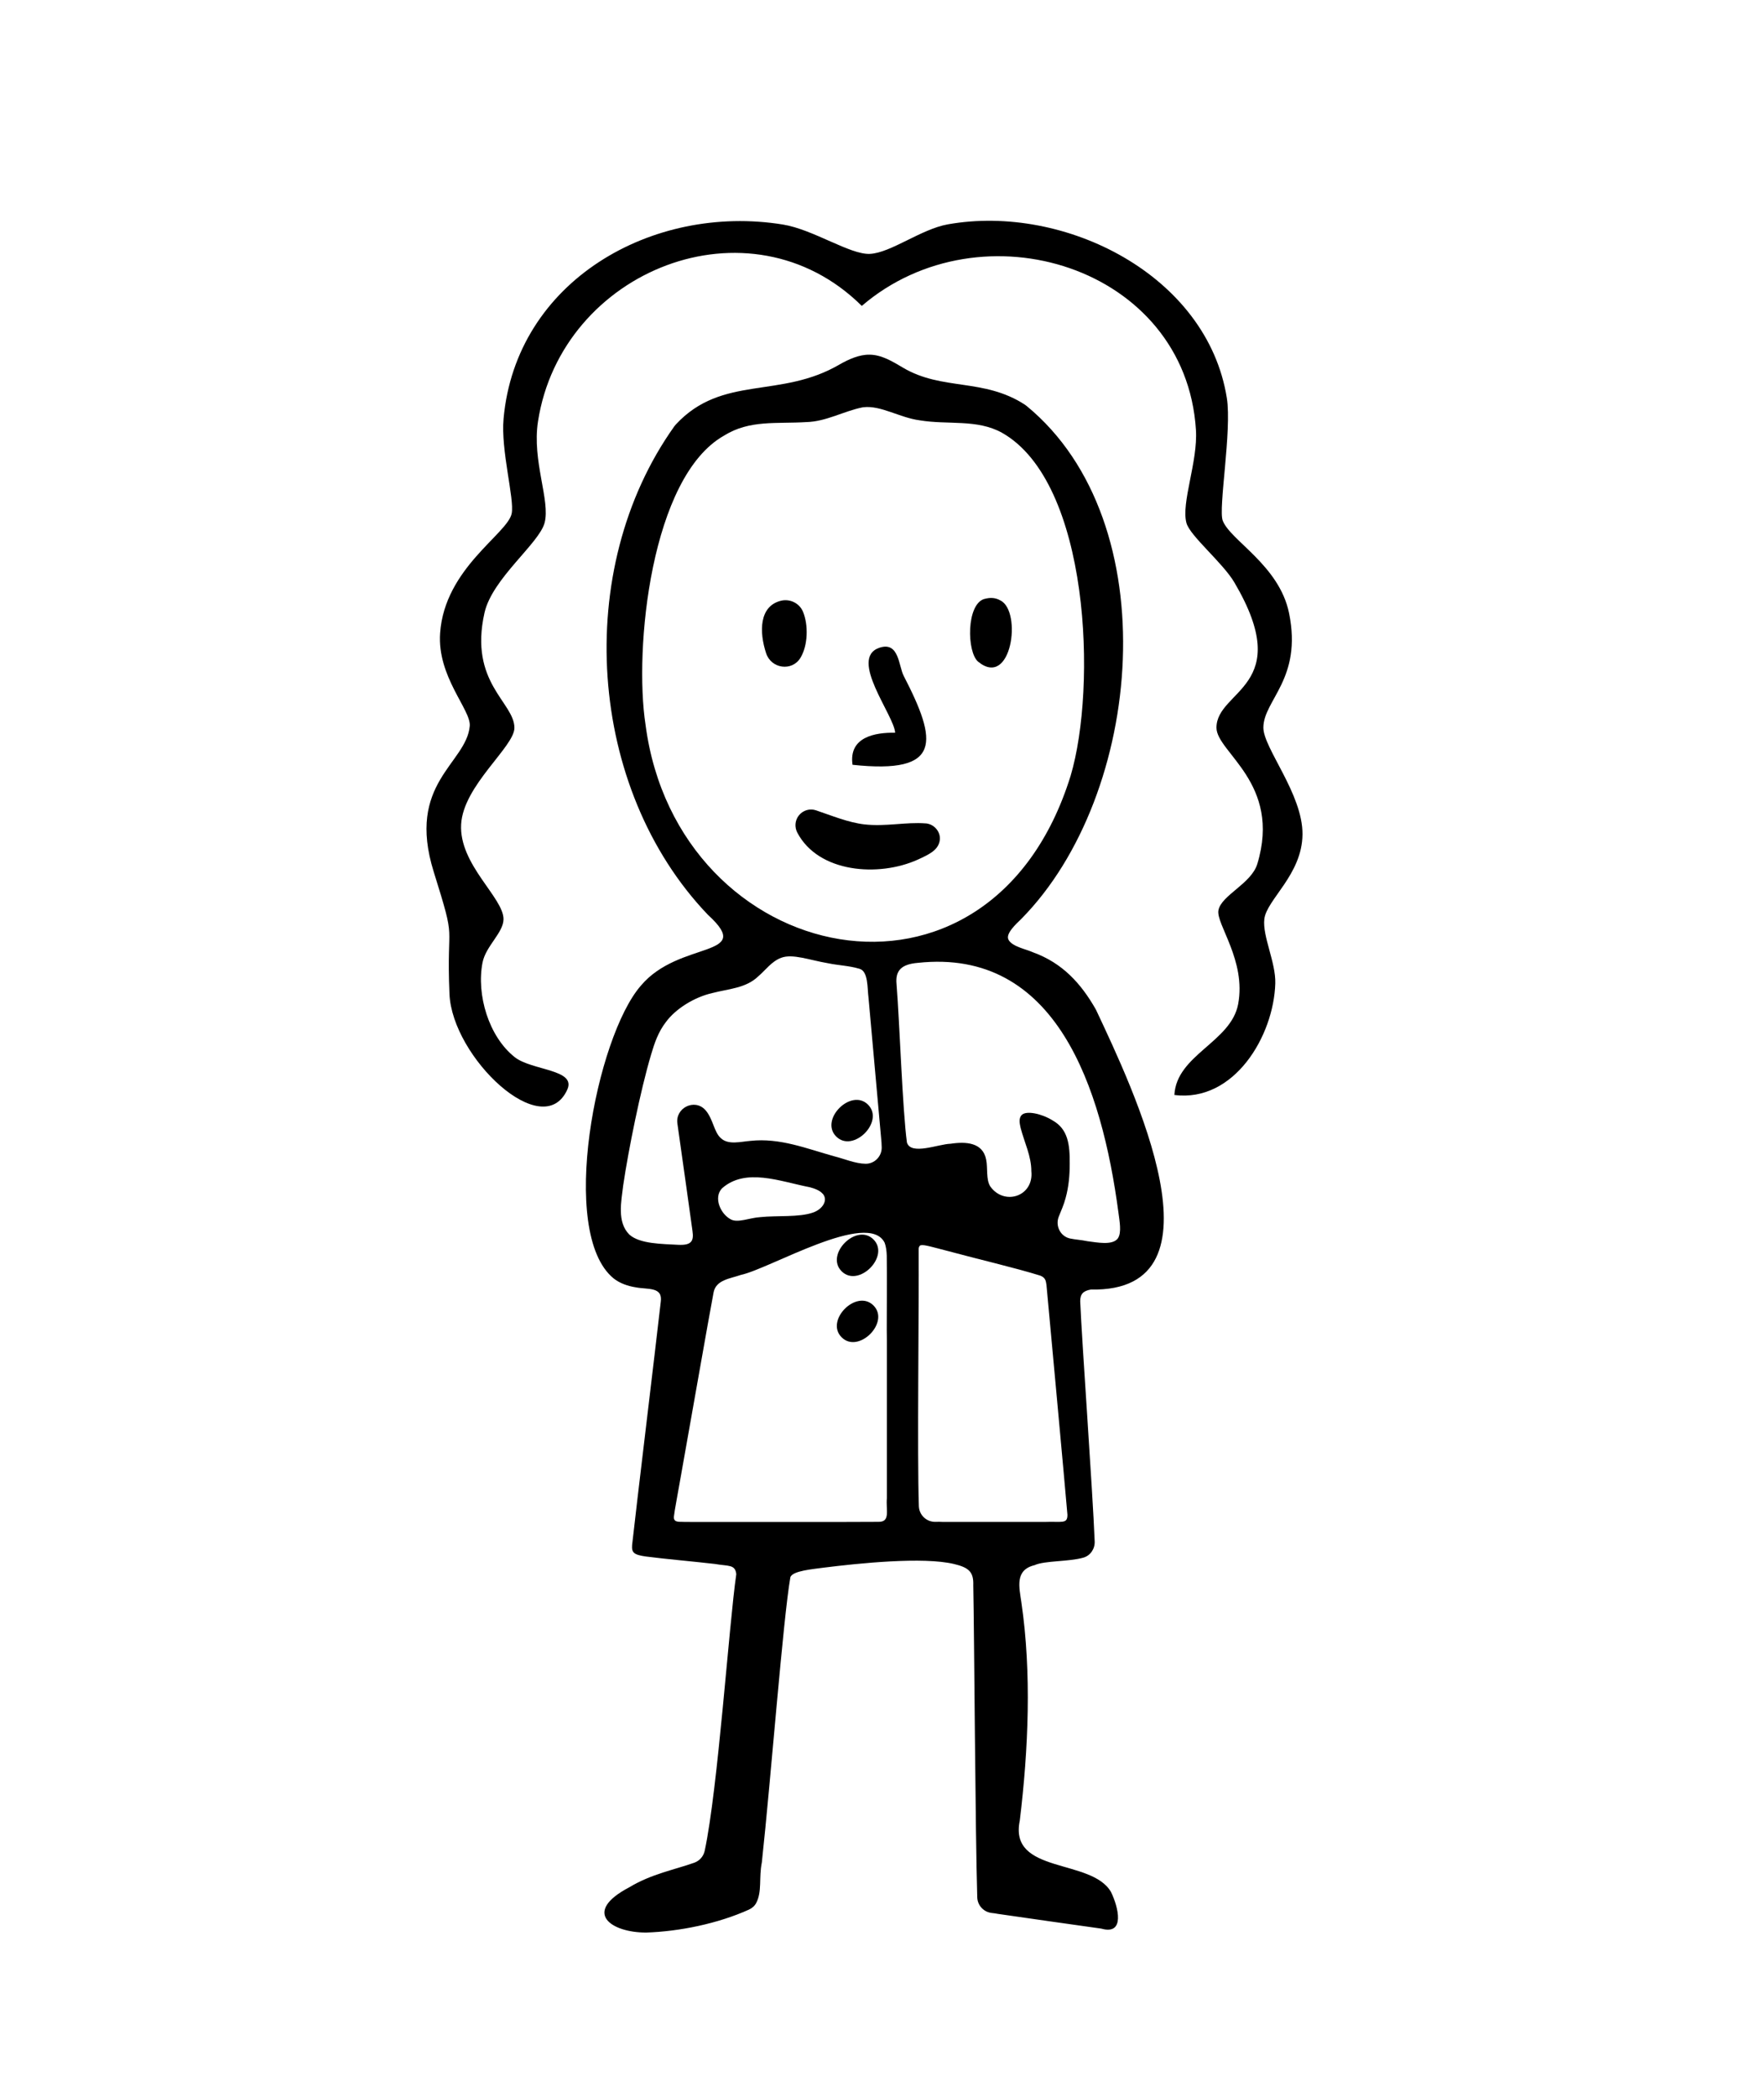 <?xml version="1.0" encoding="UTF-8"?>
<svg id="Layer_1" data-name="Layer 1" xmlns="http://www.w3.org/2000/svg" viewBox="0 0 331.39 393.89">
  <path d="M189.48,176.53c.74,1.27,3.21,1.7,4.64,2.34,5.47,2,8.94,5.8,11.7,10.63.05.08.09.16.13.25,6.84,14.59,25.29,52.98-1.02,52.43-1.44.25-2.01.85-2,2.22.35,8.16,2.34,35.46,2.72,45.1.05,1.38-.8,2.65-2.12,3.03-2.75.79-7.31.55-9.16,1.41-3.78.91-2.89,4.16-2.49,7,1.94,13.21,1.32,27.63-.3,40.97-2.11,10.12,13.48,7.03,17.14,13.42,1.39,2.85,2.7,8.17-1.83,6.87-4.72-.65-14.72-2.09-19.45-2.77-.35-.08-.75-.12-1.16-.17-1.5-.18-2.65-1.43-2.69-2.94-.37-12.31-.56-49.23-.75-58.6.09-2.48-.82-3.33-3.6-3.99-5.8-1.4-17.96-.14-24.57.69-1.88.27-5.82.57-6.19,1.8-1.38,7.89-3.64,37.74-5.36,53.55-.59,2.89.08,5.46-1.06,7.62-.29.56-.79.98-1.36,1.24-5.81,2.63-13.07,4.11-19.29,4.31-6.61.03-12.17-3.8-3.17-8.51,4.1-2.49,8.6-3.32,12.2-4.61,1-.36,1.73-1.21,1.95-2.25,2.5-11.72,4.55-42.43,5.93-51.94-.21-1.89-1.51-1.46-3.99-1.91-3.75-.44-9.48-.94-13.04-1.41-2.21-.32-2.65-.72-2.54-2.14.69-6.39,4.45-37.38,5.38-45.67.42-2.91-2.44-2.28-4.73-2.74-1.53-.24-3.01-.78-4.15-1.69-10.43-8.58-3.25-45.34,5.14-54.95,7.21-8.6,21.5-5.15,12.68-13.24-.05-.05-.11-.11-.16-.16-22.54-23.64-25.43-64.7-6.24-91.64.09-.13.2-.26.31-.38,8.76-9.4,19.62-4.69,30.83-11.3,1.69-.95,3.64-1.82,5.52-1.79,2.28,0,4.38,1.3,6.32,2.45,7.38,4.36,15.12,1.91,22.87,6.93.12.08.24.17.35.26,26.54,21.8,21.96,73.07-1,96.32-.96.93-2.99,2.77-2.42,3.88l.04.08ZM162.06,76.5c-3.5.69-6.88,2.69-10.58,2.77-5.58.35-10.66-.45-15.42,2.52-13.78,7.7-16.99,40.11-14.78,54.37,6,45.56,64.65,58.51,79.85,9.54,4.94-16.62,3.63-55.1-12.9-64.43-4.7-2.6-10.14-1.45-15.44-2.33-3.75-.49-7.3-2.84-10.57-2.46l-.16.02ZM161.34,181.91c-1.73-.53-3.93-.62-5.79-1.01-3.4-.57-6.66-1.84-8.8-1.02-1.78.66-2.9,2.28-4.31,3.49-2.31,2.23-5.61,2.34-8.58,3.12-3.36.75-6.91,2.92-8.78,5.48-1.4,1.82-2.11,3.86-2.76,6.07-2.02,6.78-4.27,17.97-5.24,24.55-.36,3.03-1.21,6.9,1.14,9.26,1.96,1.79,6.26,1.76,9.15,1.93,2.47.13,3.02-.65,2.72-2.6-.51-3.85-1.82-12.91-2.65-18.87-.06-.46-.12-.89-.18-1.3-.43-2.95,3.24-4.76,5.24-2.55.01.01.02.03.04.04,1.45,1.67,1.58,4.12,2.89,5.26,1.42,1.32,3.73.64,5.56.5,5.53-.6,10.52,1.45,15.77,2.91,1.79.44,3.92,1.37,5.85,1.39,1.68.02,3.05-1.38,3.03-3.06,0-.58-.06-1.24-.13-1.96-.19-2.12-.36-4.02-.58-6.47-.56-6.18-1.24-13.79-1.77-19.69-.24-1.8-.02-4.99-1.71-5.44l-.1-.04ZM210,232.57c.76-1.05.3-3.35.11-4.86-3.1-23.36-11.64-49.71-37.71-46.88-2.96.26-4.23,1.35-3.97,3.99.58,7.38,1.12,23.69,1.95,29.75.75,2.46,5.94.28,8.2.23,2.93-.44,6.05-.23,6.68,2.96.34,1.64-.07,3.76.8,5.09,2.64,3.64,8.19,1.83,7.69-2.9.01-2.8-1.3-5.39-2.01-8.11-.19-.85-.41-1.87.24-2.47.86-.81,3.66-.25,5.73,1.03,2.98,1.64,3.28,4.66,3.25,8.18,0,2.16-.19,4.32-.77,6.41-.32,1.25-.87,2.44-1.28,3.48-.7,1.75.3,3.75,2.14,4.13,1.02.21,2.12.27,3.06.47.05.01.1.02.16.03,1.82.23,4.58.8,5.66-.43l.07-.09ZM154.53,224.17c-.55-.63-1.59-1-2.48-1.22-5.55-1.08-11.99-3.7-16.43.24-1.62,1.76-.24,4.81,1.65,5.8,1.32.75,3.61-.31,5.59-.41,3.08-.33,7.25.07,9.88-.86,1.75-.6,2.83-2.25,1.89-3.45l-.09-.11ZM166.59,249.66c0-4.35.05-9.41,0-13.83-.03-.85-.13-1.72-.4-2.44-3.07-6.2-21.61,4.91-27,6.04-2.01.71-4.66.91-5.13,3.27-1.01,5.32-4.21,23.69-6.14,34.46-.64,3.71-1.19,6.45-1.31,7.6-.16,1.3,1.13.99,2.05,1.07,6.5,0,31.29.03,36.35-.02,2.32.04,1.4-2.19,1.6-4.43,0-8.76,0-21.04,0-29.71M172.98,233.86c-.29.1-.36.35-.4.66.08,11.12-.29,38.79.04,48.35.06,1.68,1.46,2.99,3.14,2.94.44-.01.93-.02,1.46.02,4.9,0,13.74,0,18.98,0,3.27-.14,4.36.46,4.33-1.37-.46-5.46-3.38-37.17-3.94-43.17-.12-.88-.26-1.35-1.15-1.72-4.74-1.48-12.07-3.18-17.28-4.6-2.86-.73-4.55-1.26-5.14-1.11h-.05Z"/>
  <path d="M220.62,205.65c.4-7.56,10.63-9.92,11.98-17.06,1.55-8.19-4.19-15.07-3.7-17.64.54-2.83,6.17-4.98,7.3-8.69,4.61-15.19-7.67-20.95-7.67-25.6,0-7.15,14.93-7.65,3.36-27.28-2.17-3.69-8.35-8.75-9-11.16-1.03-3.81,2.17-11.5,1.78-17.51-1.95-30.67-40.34-42.49-62.77-23.26-21.1-20.87-56.45-6.68-60.83,21.7-1.15,7.46,2.35,14.85,1.24,19.04-1.02,3.87-9.83,10.44-11.29,16.89-2.96,13.16,5.61,16.81,5.62,21.61,0,3.57-9.6,10.79-10.01,18.12-.42,7.58,8.01,13.79,7.96,17.84-.03,2.53-3.33,5.02-3.94,8.12-1.18,6.07,1.18,13.93,6.05,17.77,3.2,2.53,11.6,2.26,9.88,6.08-4.57,10.15-21.63-6.05-22.14-17.93-.62-14.5,1.48-8.77-2.95-22.93-5.23-16.71,6.15-20.33,6.76-27.42.26-3.03-6.15-9.24-5.57-17.45.86-12.21,12.72-18.65,13.45-22.47.53-2.76-2.07-11.86-1.53-17.78,2.33-25.88,27.96-40.45,52.49-36.47,5.69.92,12.62,5.69,16.33,5.51,3.94-.19,9.62-4.66,14.66-5.55,21.93-3.89,48.73,9.54,52.4,32.64.96,6.05-1.63,20.73-.78,22.99,1.41,3.74,10.61,8.38,12.46,17.36,2.55,12.39-4.82,16.37-4.82,21.54,0,3.83,7.41,12.46,7.35,20.03s-6.73,12.24-7.17,15.91c-.38,3.21,2.17,8.13,2.06,12.08-.29,9.91-7.75,22.39-18.95,20.96Z"/>
  <path d="M173.9,154.63c1.72.14,3.02,1.81,2.59,3.48-.4,1.57-1.85,2.32-4.05,3.32-7.39,3.35-18.69,2.48-22.65-5.05-.55-1.04-.45-2.3.27-3.22h0c.76-.97,2.05-1.38,3.23-.98,2.97,1,6.06,2.29,9.08,2.64,4.01.46,7.86-.48,11.54-.18Z"/>
  <path d="M143.93,122.7c-1.33-4.04-1.31-8.85,2.75-9.87,1.71-.43,3.51.44,4.18,2.07,1.02,2.47.94,6.31-.49,8.65-1.59,2.6-5.49,2.04-6.44-.86Z"/>
  <path d="M184.96,112.48c1.05-.29,2.04-.26,3,.3,4.08,2.05,2.07,16.61-4.19,11.5-2.16-1.77-2.27-10.85,1.19-11.81Z"/>
  <path d="M168.16,137.61c-3.72-.07-8.76.77-8,6.02,16.9,1.81,15.97-4.39,9.61-16.7-.97-1.88-.86-6.55-4.59-5.27-5.81,2,2.84,12.72,2.98,15.95Z"/>
  <path d="M163.07,207.46c3.17,3.17-2.81,9.15-5.98,5.98s2.81-9.15,5.98-5.98Z"/>
  <path d="M164.09,232.77c3.17,3.17-2.81,9.15-5.98,5.98s2.81-9.15,5.98-5.98Z"/>
  <path d="M164.09,245.17c3.17,3.17-2.81,9.15-5.98,5.98s2.81-9.15,5.98-5.98Z"/>
</svg>
